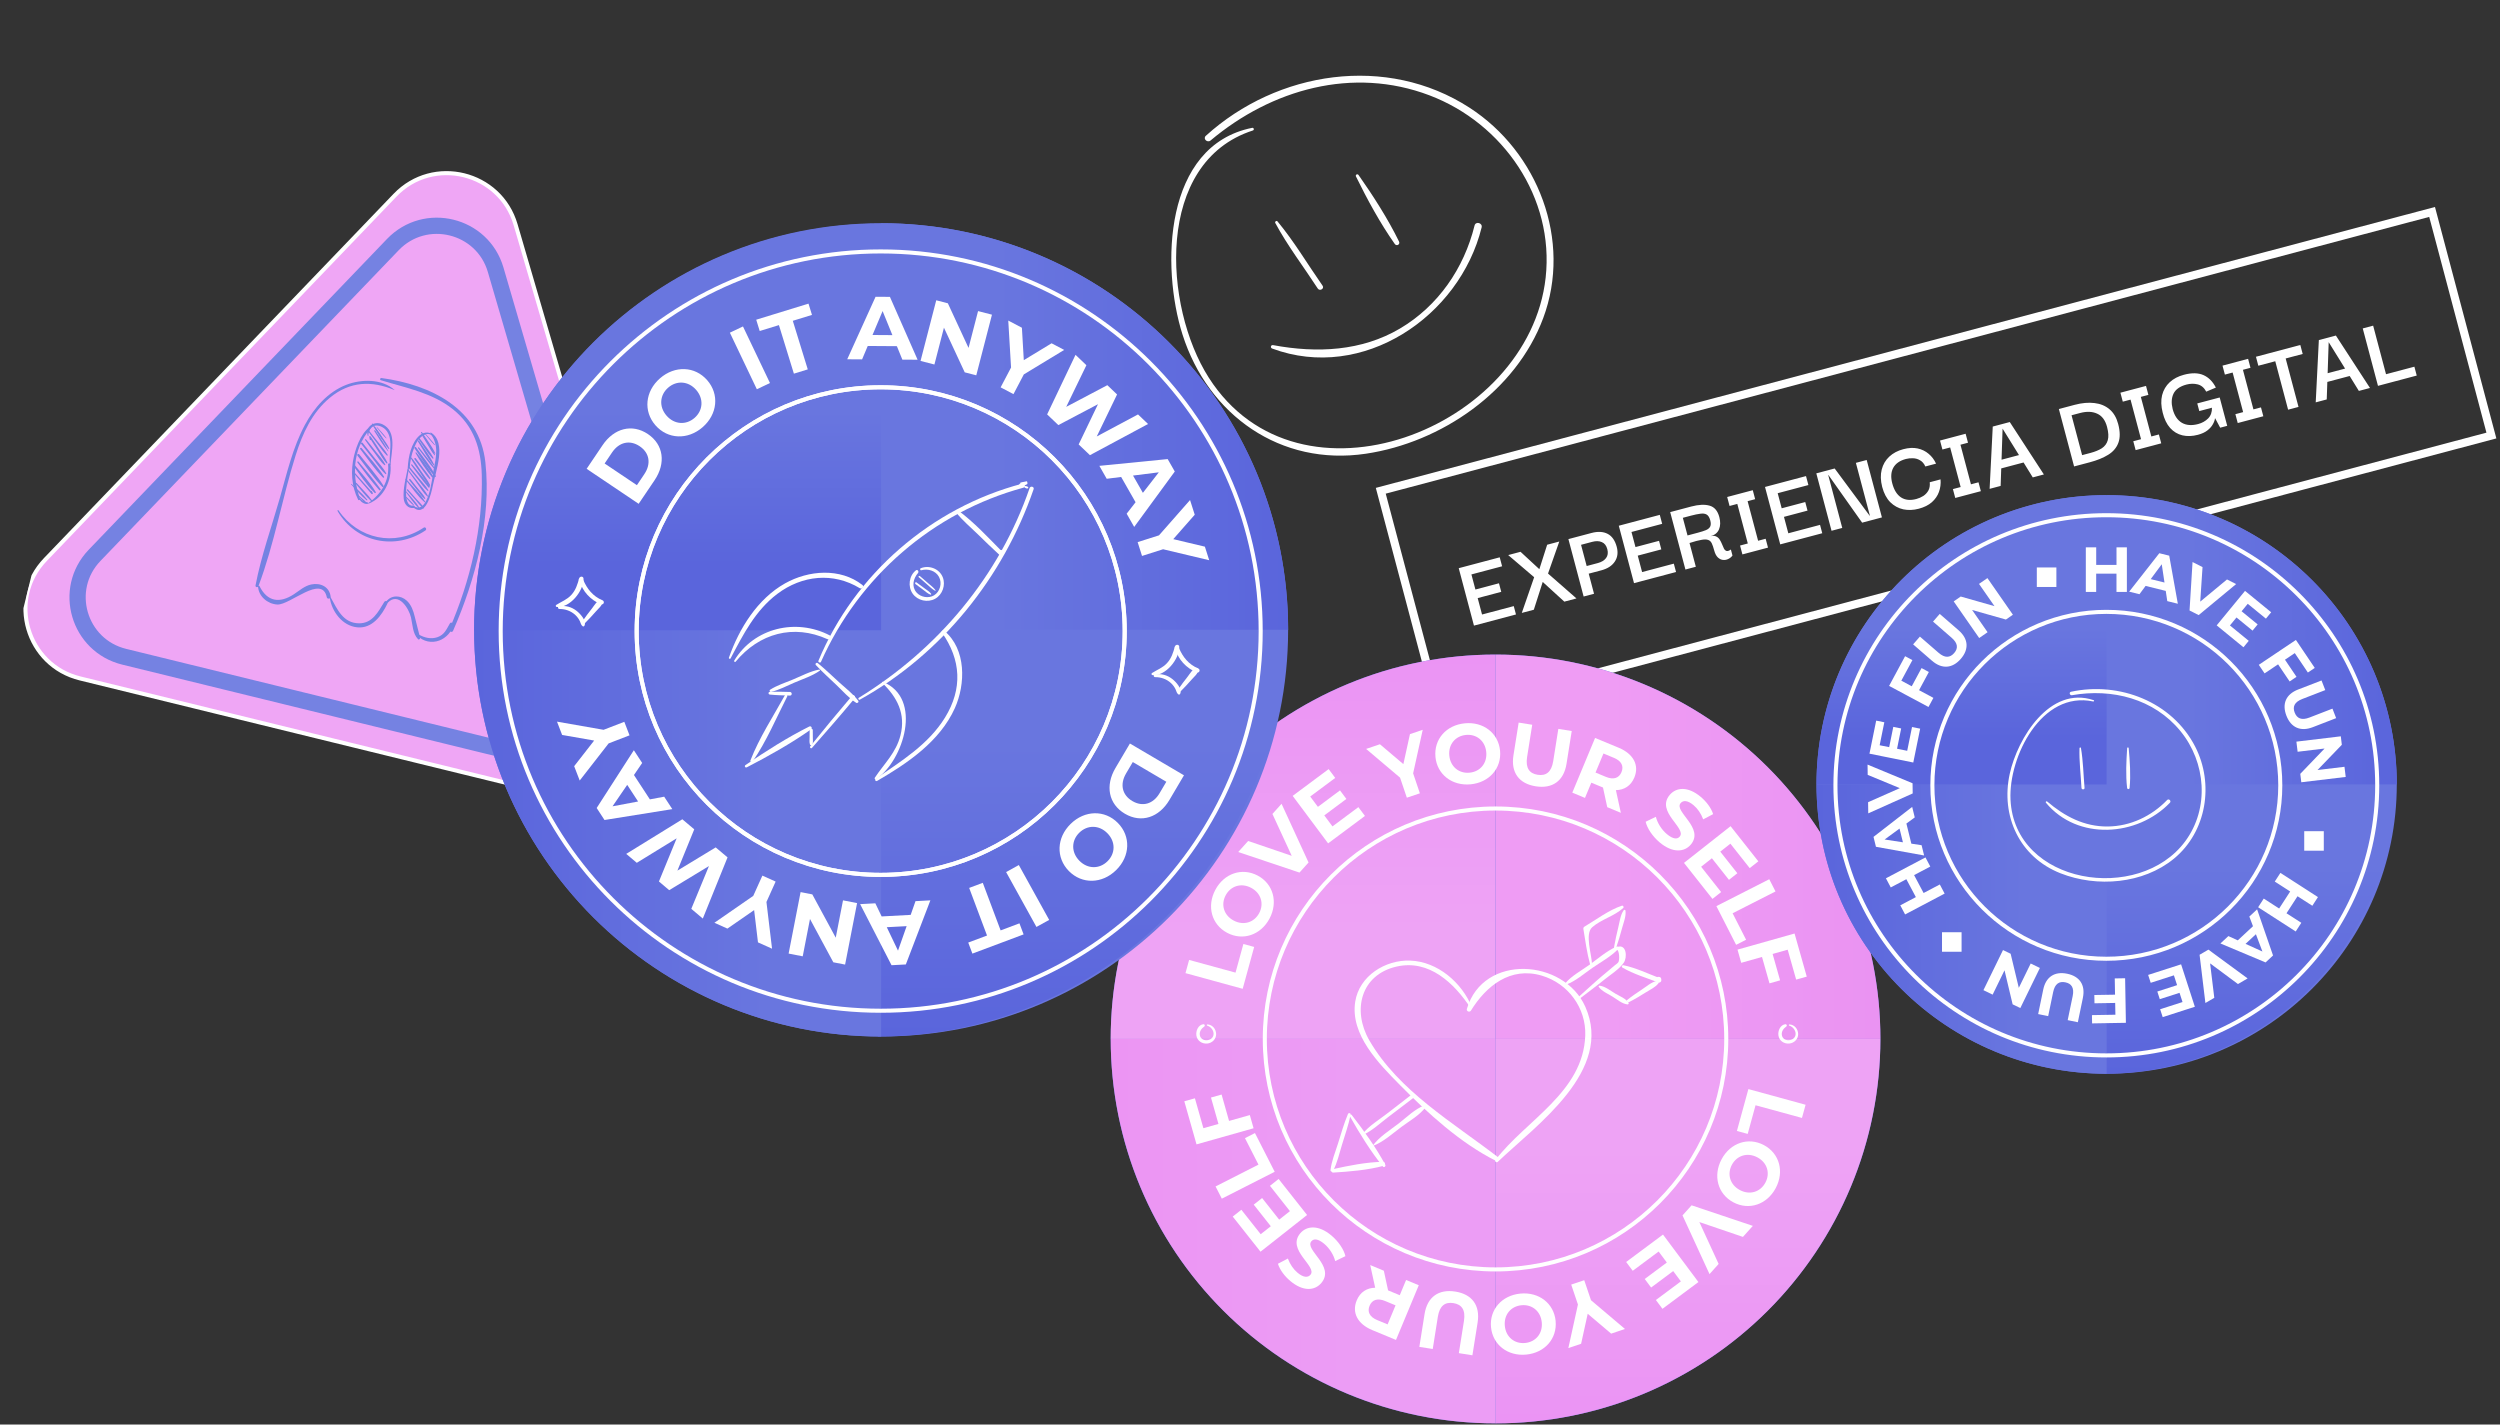 <svg width="616" height="351" viewBox="0 0 616 351" fill="none" xmlns="http://www.w3.org/2000/svg">
<rect x="0" y="0" width="616" height="351" fill="#333333" stroke="none"/>
<rect x="340.223" y="120.926" width="268" height="57" transform="rotate(-14.854 340.223 120.926)" stroke="white" stroke-width="2"/>
<path d="M365.175 151.416L372.991 149.343L373.537 151.404L363.183 154.15L359.431 140.001L369.533 137.322L370.12 139.534L362.556 141.54L363.542 145.259L369.347 143.72L369.907 145.831L364.102 147.37L365.175 151.416ZM374.969 151.024L378.016 142.227L371.619 136.769L374.66 135.962L379.293 140.248L381.219 134.223L384.209 133.43L381.434 141.321L388.439 147.452L385.449 148.245L380.126 143.389L377.935 150.238L374.969 151.024ZM392.77 146.303L390.207 146.983L386.454 132.834L392.134 131.328C393.709 130.91 395.036 130.98 396.116 131.536C397.196 132.092 397.947 133.167 398.369 134.758C398.738 136.149 398.575 137.358 397.879 138.385C397.2 139.408 396.098 140.122 394.573 140.526L391.457 141.353L392.77 146.303ZM392.335 133.507L389.571 134.24L390.957 139.468L393.721 138.735C394.626 138.495 395.297 138.084 395.735 137.501C396.172 136.919 396.275 136.192 396.044 135.321C395.808 134.433 395.359 133.853 394.695 133.581C394.043 133.287 393.256 133.263 392.335 133.507ZM404.614 140.956L412.43 138.883L412.977 140.944L402.622 143.69L398.87 129.541L408.973 126.862L409.559 129.074L401.995 131.08L402.981 134.799L408.787 133.26L409.346 135.371L403.541 136.91L404.614 140.956ZM415.288 140.331L411.535 126.182L416.738 124.803C418.564 124.318 420.07 124.251 421.257 124.599C422.439 124.932 423.234 125.868 423.643 127.41C423.949 128.566 423.922 129.577 423.56 130.444C423.194 131.295 422.491 131.857 421.452 132.133C422.039 131.977 422.51 131.996 422.866 132.188C423.234 132.36 423.528 132.623 423.747 132.977C423.967 133.331 424.157 133.711 424.319 134.116C424.48 134.522 424.639 134.883 424.794 135.201C424.963 135.497 425.173 135.683 425.427 135.759C425.697 135.831 426.05 135.71 426.487 135.397L426.881 136.88C426.633 137.233 426.303 137.508 425.89 137.708C425.481 137.924 425.047 138.012 424.588 137.972C424.129 137.933 423.7 137.733 423.299 137.373C422.894 136.996 422.585 136.405 422.372 135.601C422.177 134.864 421.979 134.289 421.78 133.875C421.576 133.445 421.278 133.166 420.885 133.037C420.488 132.891 419.931 132.886 419.214 133.023C418.492 133.142 417.52 133.4 416.298 133.796L417.851 139.651L415.288 140.331ZM415.805 131.936L418.343 131.263C419.164 131.045 419.834 130.832 420.352 130.622C420.866 130.397 421.211 130.108 421.387 129.756C421.575 129.384 421.582 128.871 421.409 128.217C421.218 127.497 420.921 127.02 420.518 126.786C420.116 126.552 419.595 126.484 418.958 126.581C418.332 126.657 417.576 126.813 416.688 127.049L414.652 127.588L415.805 131.936ZM435.057 132.748L435.636 134.934L429.328 136.607L428.749 134.421L430.659 133.914L428.072 124.164L426.162 124.67L425.576 122.459L431.884 120.786L432.47 122.997L430.611 123.49L433.197 133.241L435.057 132.748ZM440.642 131.401L448.458 129.328L449.004 131.389L438.65 134.135L434.898 119.986L445.001 117.307L445.587 119.518L438.023 121.525L439.009 125.244L444.814 123.704L445.374 125.815L439.569 127.355L440.642 131.401ZM457.289 114.048L459.953 113.341L463.706 127.49L458.83 128.783L450.527 117.052L450.477 117.065L453.93 130.083L451.291 130.783L447.538 116.634L452.062 115.434L460.691 127.079L460.742 127.066L457.289 114.048ZM472.78 125.352C471.457 125.703 470.188 125.753 468.973 125.501C467.754 125.233 466.684 124.647 465.763 123.743C464.859 122.835 464.194 121.577 463.767 119.969C463.366 118.39 463.329 116.965 463.656 115.695C463.982 114.424 464.606 113.362 465.527 112.508C466.449 111.654 467.596 111.045 468.97 110.681C470.277 110.334 471.453 110.273 472.499 110.498C473.545 110.723 474.451 111.164 475.217 111.821C476 112.475 476.609 113.281 477.043 114.242L474.404 114.942C474.091 114.236 473.661 113.731 473.115 113.428C472.58 113.104 472.006 112.933 471.392 112.917C470.773 112.883 470.179 112.942 469.61 113.093C468.119 113.489 467.082 114.212 466.5 115.263C465.935 116.31 465.854 117.595 466.259 119.12C466.69 120.745 467.406 121.891 468.408 122.558C469.426 123.22 470.681 123.354 472.172 122.958C472.792 122.794 473.371 122.542 473.908 122.202C474.441 121.845 474.86 121.394 475.163 120.847C475.462 120.283 475.57 119.609 475.487 118.824L478.151 118.118C478.242 119.205 478.112 120.235 477.76 121.207C477.421 122.158 476.838 123.003 476.012 123.742C475.198 124.46 474.121 124.997 472.78 125.352ZM487.503 118.838L488.083 121.025L481.775 122.698L481.195 120.511L483.105 120.005L480.519 110.254L478.609 110.76L478.022 108.549L484.33 106.876L484.917 109.087L483.057 109.581L485.643 119.332L487.503 118.838ZM490.242 120.452L491.014 105.103L495.21 103.99L503.612 116.906L500.873 117.633L498.607 113.957L493.103 115.416L492.957 119.732L490.242 120.452ZM493.436 105.617L493.18 113.271L497.477 112.131L493.436 105.617ZM521.917 104.466C522.411 106.325 522.426 107.872 521.965 109.107C521.515 110.32 520.682 111.303 519.465 112.056C518.248 112.809 516.744 113.423 514.951 113.899L511.056 114.932L507.303 100.783L511.198 99.75C512.991 99.275 514.62 99.129 516.086 99.314C517.547 99.483 518.776 99.991 519.772 100.839C520.785 101.682 521.5 102.891 521.917 104.466ZM513.034 112.148L515.12 111.595C516.226 111.301 517.147 110.922 517.885 110.458C518.618 109.976 519.107 109.318 519.351 108.482C519.596 107.646 519.536 106.541 519.171 105.167C518.74 103.542 517.935 102.465 516.754 101.935C515.586 101.384 514.172 101.328 512.514 101.768L510.428 102.321L513.034 112.148ZM531.949 107.05L532.529 109.237L526.221 110.91L525.641 108.723L527.551 108.217L524.965 98.466L523.055 98.973L522.468 96.761L528.776 95.088L529.363 97.3L527.503 97.793L530.089 107.544L531.949 107.05ZM541.572 107.134C540.198 107.499 538.919 107.542 537.733 107.265C536.565 106.983 535.562 106.379 534.724 105.454C533.883 104.511 533.27 103.248 532.886 101.664C532.48 100.068 532.432 98.637 532.742 97.372C533.069 96.101 533.693 95.039 534.614 94.185C535.535 93.331 536.7 92.718 538.107 92.344C540.034 91.833 541.636 91.857 542.913 92.415C544.191 92.972 545.217 94 545.991 95.499L543.621 96.504C543.09 95.515 542.375 94.915 541.477 94.705C540.595 94.491 539.685 94.508 538.747 94.757C537.138 95.184 536.073 95.932 535.55 97.004C535.044 98.07 534.976 99.335 535.345 100.797C535.772 102.405 536.528 103.532 537.614 104.176C538.695 104.804 540.031 104.907 541.623 104.485C542.594 104.227 543.414 103.768 544.081 103.106C544.744 102.428 545.058 101.547 545.021 100.463L541.905 101.29L541.405 99.405L546.934 97.939L548.787 104.925L547.053 105.385L545.822 103.075L545.771 103.089C545.715 103.552 545.533 104.049 545.225 104.578C544.934 105.104 544.491 105.598 543.897 106.061C543.302 106.523 542.527 106.881 541.572 107.134ZM557.105 100.379L557.684 102.565L551.377 104.238L550.797 102.052L552.707 101.545L550.121 91.794L548.211 92.301L547.624 90.089L553.932 88.416L554.518 90.628L552.659 91.121L555.245 100.872L557.105 100.379ZM556.452 90.115L555.865 87.904L566.797 85.004L567.384 87.216L563.187 88.329L566.353 100.266L563.79 100.946L560.624 89.009L556.452 90.115ZM570.593 99.141L571.364 83.793L575.561 82.68L583.963 95.596L581.224 96.322L578.958 92.646L573.454 94.106L573.308 98.422L570.593 99.141ZM573.787 84.307L573.531 91.96L577.828 90.821L573.787 84.307ZM585.934 95.073L582.181 80.924L584.744 80.244L587.917 92.207L594.904 90.354L595.483 92.54L585.934 95.073Z" fill="white"/>
<g clip-path="url(#clip0_229_80)">
<path d="M368.5 350.714C420.872 350.714 463.327 308.309 463.327 256C463.327 203.691 420.872 161.286 368.5 161.286C316.128 161.286 273.673 203.691 273.673 256C273.673 308.309 316.128 350.714 368.5 350.714Z" fill="#6976DF"/>
<path d="M273.673 256C273.673 243.557 276.124 231.246 280.888 219.753C285.651 208.261 292.641 197.818 301.441 189.029C310.249 180.232 320.704 173.257 332.202 168.5C343.716 163.734 356.05 161.286 368.5 161.286V256H273.673Z" fill="url(#paint0_linear_229_80)"/>
<path d="M463.327 256C463.327 268.435 460.876 280.754 456.105 292.247C451.342 303.739 444.351 314.182 435.551 322.979C426.744 331.776 416.289 338.75 404.782 343.508C393.276 348.266 380.95 350.722 368.492 350.722V256.008H463.32L463.327 256Z" fill="url(#paint1_linear_229_80)"/>
<path d="M368.5 161.286C380.95 161.286 393.284 163.734 404.79 168.492C416.296 173.25 426.751 180.232 435.559 189.021C444.366 197.818 451.349 208.261 456.113 219.746C460.876 231.23 463.335 243.55 463.335 255.992H368.508V161.286H368.5Z" fill="url(#paint2_linear_229_80)"/>
<path d="M368.5 350.714C356.043 350.714 343.717 348.266 332.21 343.5C320.704 338.735 310.249 331.761 301.449 322.971C292.641 314.174 285.659 303.732 280.895 292.239C276.132 280.746 273.681 268.435 273.681 255.992H368.508V350.706L368.5 350.714Z" fill="url(#paint3_linear_229_80)"/>
<path d="M368.5 312.784C399.898 312.784 425.351 287.361 425.351 256C425.351 224.639 399.898 199.216 368.5 199.216C337.102 199.216 311.648 224.639 311.648 256C311.648 287.361 337.102 312.784 368.5 312.784Z" stroke="white"/>
<path d="M292.1 239.788L292.997 236.529L304.434 239.657L306.367 232.598L309.027 233.324L306.197 243.642L292.1 239.781V239.788Z" fill="white"/>
<path d="M302.377 229.848C298.542 227.809 297.297 223.322 299.462 219.251C301.619 215.196 306.042 213.698 309.893 215.745C313.744 217.791 314.966 222.294 312.809 226.341C310.643 230.412 306.212 231.887 302.377 229.848ZM308.285 218.765C305.834 217.459 303.235 218.301 302.006 220.603C300.776 222.904 301.534 225.531 303.985 226.828C306.437 228.133 309.035 227.291 310.264 224.99C311.494 222.688 310.736 220.062 308.285 218.765Z" fill="white"/>
<path d="M315.778 198.058L322.428 212.516L320.193 215.003L305.099 209.937L307.542 207.218L318.283 210.879L313.528 200.56L315.77 198.058H315.778Z" fill="white"/>
<path d="M334.7 198.876L336.324 201.047L327.246 207.805L318.515 196.104L327.377 189.508L329.001 191.678L322.838 196.266L324.733 198.807L330.176 194.752L331.746 196.861L326.302 200.915L328.321 203.626L334.7 198.876Z" fill="white"/>
<path d="M348.202 190.574L349.856 195.47L346.647 196.552L344.977 191.616L336.61 184.534L340.013 183.383L345.789 188.28L347.413 180.888L350.56 179.822L348.194 190.566L348.202 190.574Z" fill="white"/>
<path d="M353.699 186.503C353.282 182.186 356.336 178.664 360.93 178.224C365.5 177.783 369.196 180.633 369.614 184.966C370.031 189.299 366.953 192.806 362.383 193.254C357.79 193.694 354.109 190.829 353.692 186.503H353.699ZM366.211 185.298C365.948 182.541 363.806 180.834 361.208 181.089C358.61 181.344 356.839 183.414 357.11 186.179C357.38 188.944 359.515 190.643 362.113 190.388C364.711 190.133 366.482 188.063 366.211 185.298Z" fill="white"/>
<path d="M372.915 186.117L374.199 178.046L377.54 178.579L376.279 186.526C375.846 189.268 376.859 190.589 378.877 190.906C380.919 191.23 382.272 190.288 382.713 187.546L383.973 179.598L387.275 180.124L385.992 188.195C385.319 192.435 382.512 194.397 378.406 193.748C374.3 193.099 372.243 190.365 372.915 186.117Z" fill="white"/>
<path d="M396.021 198.876L394.977 194.041L394.823 193.98L392.101 192.852L390.539 196.606L387.415 195.308L393.029 181.831L398.875 184.256C402.478 185.754 403.963 188.558 402.702 191.585C401.859 193.609 400.22 194.667 398.155 194.69L399.377 200.282L396.021 198.884V198.876ZM397.637 186.72L395.093 185.661L393.137 190.357L395.681 191.415C397.591 192.211 398.921 191.724 399.532 190.257C400.15 188.774 399.547 187.507 397.637 186.712V186.72Z" fill="white"/>
<path d="M405.486 202.476L408.007 201.263C408.37 202.738 409.376 204.399 410.721 205.526C412.26 206.816 413.312 206.824 413.884 206.137C415.639 204.044 407.922 200.02 411.417 195.872C413.018 193.972 415.879 193.678 419.065 196.351C420.472 197.533 421.632 199.077 422.119 200.599L419.668 201.889C419.127 200.429 418.292 199.239 417.302 198.405C415.763 197.115 414.688 197.193 414.1 197.896C412.368 199.958 420.07 203.997 416.621 208.098C415.052 209.967 412.159 210.261 408.958 207.581C407.18 206.09 405.834 204.059 405.486 202.46V202.476Z" fill="white"/>
<path d="M424.083 219.807L421.949 221.491L414.936 212.617L426.411 203.572L433.255 212.231L431.128 213.907L426.365 207.882L423.875 209.844L428.081 215.165L426.017 216.795L421.81 211.474L419.158 213.567L424.083 219.807Z" fill="white"/>
<path d="M435.946 216.641L437.484 219.653L426.914 225.028L430.239 231.555L427.78 232.806L422.916 223.268L435.946 216.641Z" fill="white"/>
<path d="M440.492 234.003L436.773 235.054L438.613 241.557L436 242.298L434.159 235.795L429.04 237.239L428.12 233.988L442.178 230.018L445.186 240.638L442.572 241.372L440.485 234.003H440.492Z" fill="white"/>
<path d="M444.9 272.204L444.003 275.463L432.566 272.335L430.633 279.395L427.973 278.669L430.803 268.35L444.9 272.212V272.204Z" fill="white"/>
<path d="M434.623 282.152C438.459 284.191 439.704 288.678 437.538 292.749C435.381 296.804 430.958 298.302 427.107 296.255C423.256 294.208 422.034 289.706 424.192 285.658C426.357 281.588 430.788 280.113 434.623 282.152ZM428.715 293.235C431.167 294.541 433.765 293.699 434.994 291.397C436.224 289.095 435.466 286.469 433.015 285.172C430.563 283.867 427.965 284.708 426.736 287.01C425.506 289.312 426.264 291.938 428.715 293.235Z" fill="white"/>
<path d="M421.222 313.935L414.572 299.476L416.807 296.989L431.901 302.056L429.458 304.774L418.717 301.113L423.472 311.432L421.23 313.935H421.222Z" fill="white"/>
<path d="M402.308 313.124L400.684 310.953L409.762 304.195L418.492 315.896L409.631 322.492L408.007 320.322L414.17 315.734L412.275 313.193L406.831 317.248L405.262 315.139L410.706 311.085L408.687 308.374L402.308 313.124Z" fill="white"/>
<path d="M388.799 321.419L387.144 316.522L390.353 315.441L392.023 320.376L400.39 327.458L396.988 328.609L391.211 323.713L389.587 331.104L386.44 332.17L388.806 321.426L388.799 321.419Z" fill="white"/>
<path d="M383.301 325.489C383.718 329.806 380.664 333.328 376.07 333.769C371.5 334.209 367.804 331.359 367.386 327.026C366.969 322.693 370.047 319.187 374.617 318.739C379.21 318.298 382.891 321.164 383.308 325.489H383.301ZM370.789 326.702C371.052 329.459 373.194 331.166 375.792 330.911C378.39 330.656 380.161 328.586 379.89 325.821C379.62 323.056 377.486 321.357 374.887 321.612C372.289 321.867 370.518 323.937 370.789 326.702Z" fill="white"/>
<path d="M364.085 325.875L362.801 333.946L359.46 333.413L360.721 325.466C361.154 322.724 360.141 321.403 358.123 321.087C356.081 320.762 354.728 321.704 354.287 324.446L353.027 332.394L349.725 331.869L351.008 323.798C351.681 319.557 354.488 317.595 358.594 318.244C362.7 318.893 364.757 321.627 364.085 325.875Z" fill="white"/>
<path d="M340.979 313.116L342.023 317.951L342.178 318.013L344.9 319.14L346.462 315.387L349.586 316.684L343.972 330.162L338.126 327.737C334.522 326.238 333.037 323.435 334.298 320.407C335.141 318.383 336.78 317.325 338.845 317.302L337.623 311.71L340.979 313.108V313.116ZM339.363 325.273L341.907 326.331L343.863 321.635L341.319 320.577C339.409 319.781 338.079 320.268 337.468 321.735C336.85 323.218 337.453 324.485 339.363 325.28V325.273Z" fill="white"/>
<path d="M331.514 309.517L328.993 310.729C328.63 309.254 327.625 307.593 326.279 306.466C324.74 305.176 323.689 305.168 323.116 305.856C321.361 307.949 329.078 311.973 325.583 316.12C323.982 318.02 321.121 318.314 317.935 315.641C316.528 314.46 315.368 312.915 314.881 311.393L317.332 310.104C317.873 311.563 318.709 312.753 319.698 313.587C321.237 314.877 322.312 314.8 322.9 314.097C324.632 312.035 316.93 307.995 320.379 303.894C321.949 302.025 324.841 301.731 328.042 304.411C329.821 305.902 331.166 307.933 331.514 309.532V309.517Z" fill="white"/>
<path d="M312.917 292.185L315.051 290.501L322.065 299.376L310.589 308.42L303.746 299.762L305.872 298.086L310.636 304.11L313.125 302.148L308.919 296.827L310.984 295.197L315.19 300.519L317.842 298.426L312.917 292.185Z" fill="white"/>
<path d="M301.055 295.352L299.516 292.339L310.087 286.964L306.761 280.437L309.221 279.186L314.084 288.725L301.055 295.352Z" fill="white"/>
<path d="M296.508 277.989L300.227 276.939L298.387 270.435L301.001 269.694L302.841 276.197L307.96 274.753L308.88 278.004L294.822 281.974L291.814 271.354L294.428 270.621L296.516 277.989H296.508Z" fill="white"/>
<path d="M362.708 248.222C360.218 242.136 354.271 236.946 347.482 236.691C341.335 236.459 334.924 240.46 333.926 246.817C332.651 254.973 339.78 262.109 344.977 267.377C351.766 274.266 359.885 281.689 368.608 286.037C369.095 286.276 369.722 285.604 369.234 285.226C358.184 276.691 344.605 268.829 337.391 256.324C333.138 248.948 335.28 240.174 344.134 238.159C352.153 236.336 358.316 242.267 362.36 248.377C362.476 248.547 362.801 248.439 362.708 248.23V248.222Z" fill="white"/>
<path d="M369.049 286.276C378.645 277.147 397.629 263.832 390.624 248.068C385.35 236.212 365.469 234.884 361.44 248.593C361.262 249.196 362.113 249.528 362.437 249.01C366.211 242.901 372.181 238.12 379.875 240.391C386.394 242.314 390.84 248.361 390.608 255.15C390.121 269.122 376.016 275.965 368.469 285.828C368.206 286.176 368.763 286.562 369.057 286.284L369.049 286.276Z" fill="white"/>
<path d="M335.798 279.642C338.079 278.669 340.097 276.715 342.077 275.224C344.057 273.733 346.168 272.119 348.209 270.559C348.673 270.204 348.209 269.416 347.745 269.771C345.804 271.262 343.863 272.752 341.938 274.259C339.873 275.873 337.283 277.41 335.666 279.472C335.589 279.565 335.682 279.688 335.79 279.634L335.798 279.642Z" fill="white"/>
<path d="M338.218 282.376C340.84 281.426 343.074 279.325 345.294 277.68C347.296 276.189 349.779 274.822 351.263 272.807C351.403 272.613 351.171 272.305 350.946 272.389C348.611 273.27 346.601 275.301 344.636 276.823C342.456 278.507 339.827 280.098 338.21 282.353C338.21 282.353 338.21 282.368 338.226 282.368L338.218 282.376Z" fill="white"/>
<path d="M332.612 275.054C334.986 279.256 337.716 283.689 340.755 287.443C341.025 287.783 341.528 287.35 341.334 286.995C339.046 282.747 336.007 278.53 333.053 274.714C332.852 274.459 332.465 274.784 332.612 275.054Z" fill="white"/>
<path d="M332.133 274.506C331.135 276.877 330.439 279.372 329.666 281.82C328.993 283.959 328.088 286.107 327.833 288.339C327.794 288.671 328.305 288.787 328.452 288.509C329.519 286.531 329.991 284.237 330.656 282.098C331.413 279.65 332.264 277.201 332.79 274.691C332.883 274.243 332.295 274.112 332.125 274.506H332.133Z" fill="white"/>
<path d="M328.49 288.926C332.496 288.686 337.027 288.315 340.901 287.257C341.443 287.111 341.342 286.269 340.77 286.276C336.749 286.323 332.295 287.219 328.382 288.091C327.918 288.192 328.011 288.949 328.498 288.926H328.49Z" fill="white"/>
<path d="M385.821 242.638C388.195 241.796 390.314 239.896 392.379 238.475C394.443 237.054 396.941 235.702 398.72 233.841C399.029 233.524 398.642 233.1 398.271 233.262C395.835 234.343 393.632 236.305 391.459 237.85C389.518 239.232 387.167 240.491 385.651 242.329C385.551 242.453 385.644 242.7 385.829 242.63L385.821 242.638Z" fill="white"/>
<path d="M389.1 246.176C391.196 244.546 393.33 242.993 395.395 241.317C396.918 240.082 398.952 238.854 400.088 237.224C401.009 235.903 400.792 232.513 398.495 233.339C398.225 233.439 398.132 233.818 398.41 233.972C399.037 234.328 399.075 236.428 398.797 237.023C398.65 237.332 398.109 237.656 397.854 237.88C396.802 238.8 395.712 239.672 394.645 240.576C392.634 242.283 390.724 244.09 388.752 245.836C388.52 246.044 388.853 246.353 389.092 246.176H389.1Z" fill="white"/>
<path d="M392.278 237.587C392.186 235.146 390.461 230.111 392.309 228.481C394.536 226.519 397.73 225.762 399.957 223.739C400.204 223.515 399.949 223.059 399.624 223.167C396.392 224.248 393.33 226.596 390.399 228.334C390.175 228.465 390.105 228.705 390.152 228.952C390.639 231.864 391.018 234.807 391.807 237.657C391.876 237.911 392.286 237.865 392.278 237.595V237.587Z" fill="white"/>
<path d="M398.217 233.54C398.766 231.949 399.238 230.342 399.671 228.72C400.042 227.33 400.684 225.855 400.529 224.418C400.506 224.171 400.22 224.086 400.073 224.295C399.253 225.461 399.091 227.091 398.751 228.465C398.349 230.095 397.985 231.74 397.699 233.393C397.637 233.733 398.101 233.864 398.217 233.532V233.54Z" fill="white"/>
<path d="M393.933 243.171C394.729 244.268 396.183 244.87 397.32 245.565C398.457 246.261 399.686 247.357 401.032 247.489C401.24 247.512 401.38 247.242 401.271 247.072C400.568 246.013 399.129 245.481 398.055 244.847C396.864 244.144 395.549 243.055 394.165 242.87C394.01 242.847 393.809 243.009 393.933 243.171Z" fill="white"/>
<path d="M401.395 246.917C402.818 246.206 404.171 245.365 405.525 244.523C406.599 243.851 407.875 243.287 408.656 242.267C408.881 241.974 408.509 241.626 408.216 241.696C406.878 241.997 405.625 243.117 404.488 243.866C403.29 244.662 402.091 245.465 400.97 246.369C400.645 246.631 401.063 247.087 401.395 246.917Z" fill="white"/>
<path d="M399.779 238.421C402.47 240.005 405.741 240.962 408.641 242.09C408.973 242.221 409.375 241.889 409.352 241.549L409.329 241.248C409.314 241.032 409.174 240.785 408.942 240.738L408.656 240.692C408.339 240.638 407.96 240.978 408.192 241.294L408.246 241.395L408.935 241.001C406.058 239.912 403.035 238.452 400.019 237.834C399.671 237.765 399.447 238.228 399.771 238.413L399.779 238.421Z" fill="white"/>
<path d="M440.871 252.718C441.73 252.972 442.418 253.799 442.441 254.702C442.464 255.691 441.637 256.278 440.717 256.317C439.874 256.348 439.131 255.838 439.039 254.973C438.946 254.108 439.464 253.413 440.129 252.949C440.431 252.733 440.237 252.324 439.889 252.37C438.652 252.548 438.033 253.992 438.204 255.143C438.389 256.456 439.603 257.251 440.887 257.128C442.093 257.012 443.083 256.031 443.067 254.795C443.052 253.559 442.155 252.478 440.925 252.416C440.74 252.409 440.717 252.679 440.887 252.733L440.871 252.718Z" fill="white"/>
<path d="M297.459 252.718C298.317 252.972 299.005 253.799 299.028 254.702C299.052 255.691 298.224 256.278 297.304 256.317C296.461 256.348 295.719 255.838 295.626 254.973C295.533 254.108 296.051 253.413 296.716 252.949C297.018 252.733 296.825 252.324 296.477 252.37C295.239 252.548 294.621 253.992 294.791 255.143C294.977 256.456 296.191 257.251 297.474 257.128C298.681 257.012 299.67 256.031 299.655 254.795C299.639 253.559 298.742 252.478 297.513 252.416C297.327 252.409 297.304 252.679 297.474 252.733L297.459 252.718Z" fill="white"/>
</g>
<g clip-path="url(#clip1_229_80)">
<path d="M97.343 48.094C106.738 38.305 123.241 42.349 127.045 55.373L161.935 174.81C165.74 187.834 153.998 200.07 140.798 196.835L19.742 167.168C6.543 163.934 1.788 147.656 11.183 137.867L97.343 48.094Z" fill="#EFA6F5" stroke="white" stroke-miterlimit="10"/>
<path d="M96.801 60.266C104.816 51.916 118.89 55.365 122.131 66.474L151.889 168.342C155.135 179.453 145.115 189.887 133.859 187.129L30.609 161.826C19.347 159.066 15.293 145.182 23.308 136.832L96.801 60.266Z" stroke="#7582E2" stroke-width="4" stroke-miterlimit="10"/>
<path d="M97.236 96.102C94.116 93.294 89.026 93.378 85.311 94.823C80.763 96.59 77.371 100.497 75.12 104.703C72.117 110.316 70.672 116.676 68.942 122.754C66.926 129.84 64.335 137.01 62.963 144.241C62.873 144.718 63.514 144.848 63.68 144.416C67.607 134.026 69.51 122.807 72.84 112.21C74.523 106.866 76.901 101.599 81.326 97.966C86.219 93.948 91.567 93.734 97.225 96.119C97.238 96.122 97.247 96.111 97.236 96.102Z" fill="#7582E2"/>
<path d="M63.574 144.497C63.71 146.933 65.908 148.822 68.33 148.956C71.435 149.132 79.353 141.423 80.525 147.174C80.635 147.706 81.542 147.569 81.476 147.021C81.192 144.615 78.992 143.524 76.691 144.011C75.039 144.359 73.771 145.532 72.404 146.428C68.957 148.684 65.863 148.325 63.927 144.39C63.836 144.215 63.552 144.312 63.567 144.495L63.574 144.497Z" fill="#7582E2"/>
<path d="M81.254 147.273C81.75 150.695 84.366 154.224 88.035 154.577C91.703 154.931 94.044 151.665 95.454 148.743C95.698 148.237 94.984 147.829 94.685 148.315C93.185 150.762 91.776 153.598 88.491 153.585C84.547 153.569 83.136 150.156 81.484 147.209C81.428 147.109 81.238 147.149 81.254 147.273Z" fill="#7582E2"/>
<path d="M95.526 148.527C98.17 145.715 100.754 149.922 101.269 152.144C101.676 153.914 101.673 156.129 103 157.493C103.224 157.721 103.553 157.468 103.493 157.194C103.118 155.432 102.589 153.645 102.176 151.874C101.845 150.475 101.33 149.038 100.257 148.03C98.745 146.608 96.411 146.548 95.148 148.248C94.989 148.462 95.34 148.715 95.52 148.526L95.526 148.527Z" fill="#7582E2"/>
<path d="M102.895 156.668C104.274 158.091 106.383 158.521 108.24 157.825C109.826 157.236 111.597 155.56 111.553 153.753C111.543 153.384 111.049 153.277 110.867 153.585C110.018 155.034 109.529 156.404 107.774 157.006C106.194 157.55 104.555 157.135 103.146 156.324C102.93 156.198 102.724 156.494 102.89 156.661L102.895 156.668Z" fill="#7582E2"/>
<path d="M93.859 93.69C100.022 95.593 106.468 96.721 111.639 100.876C116.81 105.031 118.545 110.687 118.708 116.989C119.037 129.933 115.877 143.127 110.766 154.951C110.516 155.535 111.378 156.019 111.634 155.436C117.169 142.838 121.111 127.813 119.602 113.941C118.157 100.65 106.095 94.786 93.999 93.146C93.643 93.099 93.511 93.585 93.865 93.692L93.859 93.69Z" fill="#7582E2"/>
<path d="M92.155 104.586C89.356 105.803 87.891 109.577 87.228 112.362C86.381 115.901 86.582 119.843 88.239 123.124C88.369 123.382 88.796 123.194 88.703 122.919C86.446 116.316 87.106 109.73 92.171 104.603C92.173 104.597 92.177 104.578 92.162 104.587L92.155 104.586Z" fill="#7582E2"/>
<path d="M88.499 122.855C88.718 123.295 88.958 123.62 89.396 123.874C89.746 124.079 90.251 124.276 90.65 124.121C90.761 124.075 90.809 123.907 90.678 123.842C90.355 123.689 89.992 123.674 89.669 123.521C89.31 123.353 88.913 123.07 88.672 122.745C88.598 122.64 88.442 122.735 88.5 122.849L88.499 122.855Z" fill="#7582E2"/>
<path d="M90.829 124.098C94.625 122.593 96.575 118.366 96.222 114.446C96.188 114.065 95.591 114.079 95.625 114.46C95.987 118.508 93.959 121.664 90.767 123.97C90.71 124.009 90.742 124.124 90.822 124.097L90.829 124.098Z" fill="#7582E2"/>
<path d="M96.228 114.448C96.435 111.398 97.912 106.269 94.252 104.547C92.249 103.604 89.916 105.095 90.613 107.369C90.647 107.477 90.811 107.431 90.786 107.318C90.668 106.817 91.115 105.782 91.467 105.409C92.239 104.6 93.314 104.783 94.165 105.231C95.49 105.922 96.032 107.326 96.164 108.749C96.337 110.655 95.855 112.54 96.06 114.453C96.073 114.563 96.221 114.559 96.234 114.449L96.228 114.448Z" fill="#7582E2"/>
<path d="M107.094 107.854C106.409 106.269 104.569 106.237 103.361 107.305C101.31 109.112 100.611 112.594 100.475 115.162C100.456 115.484 100.947 115.465 100.971 115.151C101.085 113.489 101.4 111.929 102.026 110.385C102.309 109.689 102.614 109.019 103.057 108.409C103.877 107.292 105.806 105.981 106.9 107.94C106.955 108.04 107.14 107.965 107.094 107.854Z" fill="#7582E2"/>
<path d="M100.531 115.096C100.075 117.5 99.216 120.464 99.48 122.924C99.625 124.237 100.532 125.352 101.931 125.169C102.289 125.123 102.28 124.562 101.915 124.606C98.669 124.981 100.618 116.974 100.784 115.125C100.799 114.982 100.558 114.957 100.531 115.096Z" fill="#7582E2"/>
<path d="M101.602 124.822C104.872 127.919 106.285 121.524 106.654 119.638C107.309 116.285 110.154 109.003 106.189 106.594C106.096 106.538 105.973 106.661 106.038 106.75C108.175 109.703 107.489 112.476 106.832 115.809C106.511 117.447 105.674 127.23 101.755 124.606C101.623 124.521 101.481 124.719 101.595 124.827L101.602 124.822Z" fill="#7582E2"/>
<path d="M83.167 125.914C87.68 133.681 97.406 135.685 104.822 130.708C105.26 130.416 104.832 129.713 104.399 130.012C97.276 134.802 88.217 132.821 83.418 125.762C83.31 125.603 83.067 125.75 83.167 125.914Z" fill="#7582E2"/>
<path d="M88.102 122.106C88.446 122.443 88.784 122.779 89.136 123.111C89.406 123.37 89.67 123.708 90.028 123.829C90.078 123.841 90.145 123.784 90.118 123.731C89.964 123.381 89.612 123.155 89.327 122.905C88.964 122.59 88.599 122.281 88.23 121.964C88.135 121.888 88.01 122.017 88.097 122.098L88.102 122.106Z" fill="#7582E2"/>
<path d="M86.516 119.355C87.737 120.659 88.932 122.149 90.323 123.276C90.418 123.352 90.592 123.242 90.505 123.134C89.393 121.71 87.923 120.498 86.622 119.247C86.546 119.176 86.438 119.289 86.514 119.361L86.516 119.355Z" fill="#7582E2"/>
<path d="M87.666 119.231C88.897 120.63 90.066 122.228 91.449 123.472C91.558 123.571 91.75 123.439 91.657 123.303C90.573 121.766 89.124 120.413 87.872 119.015C87.748 118.871 87.541 119.087 87.666 119.231Z" fill="#7582E2"/>
<path d="M87.284 116.761C88.707 118.414 90.121 120.072 91.553 121.714C91.709 121.892 91.941 121.656 91.852 121.474C91.78 121.304 91.699 121.144 91.598 120.986C91.557 120.909 91.428 120.944 91.433 121.032C91.436 121.212 91.457 121.397 91.486 121.578L91.815 121.432C90.382 119.796 88.925 118.175 87.476 116.549C87.352 116.405 87.153 116.616 87.272 116.758L87.284 116.761Z" fill="#7582E2"/>
<path d="M87.01 114.724C88.713 116.945 90.304 119.518 92.317 121.455C92.463 121.591 92.687 121.413 92.589 121.242C91.192 118.83 89.062 116.665 87.315 114.486C87.177 114.313 86.872 114.551 87.008 114.73L87.01 114.724Z" fill="#7582E2"/>
<path d="M88.05 113.934C89.768 116.259 91.543 118.623 93.46 120.79C93.612 120.96 93.915 120.729 93.782 120.536C92.105 118.182 90.197 115.925 88.315 113.726C88.196 113.584 87.947 113.783 88.058 113.93L88.05 113.934Z" fill="#7582E2"/>
<path d="M88.059 112.24C90.064 114.807 91.937 117.642 94.205 119.981C94.365 120.147 94.638 119.928 94.52 119.732C92.803 116.996 90.518 114.506 88.527 111.962C88.314 111.69 87.846 111.968 88.065 112.241L88.059 112.24Z" fill="#7582E2"/>
<path d="M88.745 110.638C90.576 112.963 92.271 115.601 94.376 117.68C94.51 117.813 94.74 117.637 94.64 117.472C93.113 114.969 90.944 112.714 89.119 110.417C88.945 110.201 88.578 110.423 88.751 110.639L88.745 110.638Z" fill="#7582E2"/>
<path d="M88.974 109.349C90.016 110.676 91.057 112.009 92.099 113.336C93.008 114.497 93.855 115.856 94.99 116.806C95.096 116.892 95.23 116.779 95.171 116.664C94.479 115.27 93.285 114.073 92.322 112.859C91.359 111.644 90.344 110.371 89.35 109.122C89.176 108.907 88.795 109.126 88.974 109.349Z" fill="#7582E2"/>
<path d="M89.951 108.411C90.713 109.549 91.56 110.635 92.392 111.731C93.118 112.687 93.792 113.857 94.735 114.608C94.819 114.675 94.994 114.611 94.939 114.484C94.424 113.32 93.422 112.316 92.641 111.313C91.86 110.31 91.038 109.23 90.173 108.239C90.069 108.12 89.87 108.278 89.957 108.413L89.951 108.411Z" fill="#7582E2"/>
<path d="M91.436 108.229C91.397 108.007 91.358 107.784 91.319 107.562L90.99 107.707C91.664 108.877 92.422 110.002 93.152 111.132C93.811 112.145 94.406 113.256 95.216 114.167C95.341 114.31 95.521 114.122 95.456 113.979C94.938 112.827 94.122 111.776 93.433 110.722C92.744 109.668 92.055 108.561 91.302 107.524C91.177 107.354 90.923 107.465 90.973 107.67C91.019 107.888 91.065 108.112 91.118 108.331C91.164 108.549 91.476 108.445 91.441 108.237L91.436 108.229Z" fill="#7582E2"/>
<path d="M90.692 106.284C91.477 107.354 92.285 108.411 93.087 109.466C93.799 110.399 94.466 111.434 95.321 112.243C95.428 112.349 95.596 112.21 95.528 112.08C94.893 110.94 93.942 109.922 93.141 108.893C92.409 107.962 91.67 107.029 90.922 106.107C90.82 105.982 90.604 106.155 90.699 106.285L90.692 106.284Z" fill="#7582E2"/>
<path d="M92.386 105.441C92.906 106.394 93.505 107.299 94.096 108.209C94.623 109.024 95.096 109.925 95.764 110.627C95.827 110.696 95.966 110.617 95.928 110.528C95.547 109.636 94.922 108.837 94.387 108.027C93.79 107.116 93.199 106.206 92.537 105.345C92.465 105.254 92.326 105.333 92.38 105.439L92.386 105.441Z" fill="#7582E2"/>
<path d="M92.841 105.353C93.583 106.246 94.284 107.197 95.12 108.001C95.169 108.046 95.252 107.98 95.213 107.924C94.538 106.973 93.697 106.135 92.923 105.266C92.87 105.207 92.796 105.295 92.843 105.346L92.841 105.353Z" fill="#7582E2"/>
<path d="M92.217 106.211C93.291 107.899 94.329 109.677 95.614 111.21C95.655 111.26 95.718 111.195 95.696 111.15C94.799 109.366 93.59 107.712 92.468 106.06C92.36 105.9 92.11 106.052 92.217 106.211Z" fill="#7582E2"/>
<path d="M91.651 104.549C92.448 105.789 93.209 107.093 94.118 108.254C94.2 108.354 94.361 108.267 94.29 108.15C93.587 106.853 92.691 105.642 91.869 104.422C91.775 104.286 91.558 104.413 91.65 104.555L91.651 104.549Z" fill="#7582E2"/>
<path d="M100.042 122.643C100.63 123.266 101.207 124.013 101.893 124.534C101.955 124.582 102.056 124.521 102.009 124.442C101.518 123.723 100.8 123.115 100.194 122.487C100.093 122.382 99.94 122.544 100.041 122.649L100.042 122.643Z" fill="#7582E2"/>
<path d="M99.842 121.037C100.911 122.417 101.903 124.057 103.202 125.234C103.279 125.299 103.387 125.213 103.341 125.128C102.473 123.611 101.083 122.286 99.966 120.94C99.909 120.873 99.785 120.969 99.842 121.037Z" fill="#7582E2"/>
<path d="M100.281 120.825C100.938 121.571 101.604 122.313 102.261 123.06C102.918 123.807 103.521 124.64 104.278 125.251C104.379 125.329 104.537 125.228 104.46 125.11C103.959 124.321 103.235 123.658 102.612 122.96C101.904 122.174 101.204 121.384 100.497 120.598C100.361 120.445 100.145 120.672 100.275 120.823L100.281 120.825Z" fill="#7582E2"/>
<path d="M99.915 118.18C101.403 120.002 102.813 122.197 104.596 123.739C104.684 123.814 104.815 123.713 104.754 123.611C103.537 121.583 101.616 119.814 100.067 118.024C99.974 117.915 99.829 118.072 99.915 118.18Z" fill="#7582E2"/>
<path d="M100.81 118.286C101.461 119.111 102.114 119.93 102.766 120.755C103.336 121.474 103.864 122.342 104.585 122.911C104.697 122.998 104.838 122.886 104.776 122.758C104.385 121.93 103.652 121.218 103.08 120.506C102.427 119.687 101.768 118.867 101.113 118.054C100.98 117.888 100.683 118.122 100.816 118.287L100.81 118.286Z" fill="#7582E2"/>
<path d="M100.422 115.842C101.245 117.001 102.082 118.158 102.922 119.302C103.667 120.317 104.339 121.493 105.281 122.33C105.381 122.414 105.501 122.304 105.447 122.197C104.889 121.016 103.887 119.965 103.096 118.919C102.305 117.874 101.452 116.78 100.627 115.712C100.535 115.596 100.328 115.706 100.423 115.835L100.422 115.842Z" fill="#7582E2"/>
<path d="M100.643 115.237C101.415 116.198 102.186 117.159 102.958 118.12C103.73 119.081 104.418 120.162 105.343 120.934C105.453 121.028 105.61 120.906 105.54 120.783C104.995 119.77 104.113 118.902 103.383 118.018C102.549 117.015 101.715 116.006 100.881 115.002C100.742 114.835 100.523 115.074 100.65 115.239L100.643 115.237Z" fill="#7582E2"/>
<path d="M101.32 114.624C102.679 116.481 104.07 118.346 105.554 120.101C105.72 120.294 106.003 120.038 105.885 119.836C105.687 119.474 105.503 119.11 105.319 118.745C105.282 118.676 105.182 118.732 105.2 118.796C105.307 119.202 105.41 119.599 105.495 120.013L105.884 119.842C104.531 117.987 103.042 116.198 101.558 114.443C101.444 114.309 101.213 114.492 101.317 114.637L101.32 114.624Z" fill="#7582E2"/>
<path d="M102.246 114.059C101.954 113.642 101.66 113.237 101.425 112.78C101.354 112.636 101.141 112.77 101.214 112.908C101.864 114.172 102.752 115.341 103.542 116.526C104.256 117.586 104.906 118.744 105.761 119.692C105.882 119.822 106.051 119.65 105.984 119.514C105.37 118.239 104.434 117.078 103.639 115.911C102.919 114.85 102.239 113.732 101.403 112.761L101.233 112.939C101.601 113.289 101.903 113.689 102.213 114.084C102.229 114.102 102.26 114.083 102.244 114.065L102.246 114.059Z" fill="#7582E2"/>
<path d="M102.104 113.139C102.742 113.994 103.379 114.849 104.023 115.706C104.589 116.47 105.114 117.324 105.805 117.986C105.93 118.103 106.108 117.947 106.029 117.808C105.57 116.93 104.863 116.145 104.269 115.354C103.676 114.563 103.058 113.739 102.455 112.933C102.298 112.728 101.954 112.936 102.11 113.141L102.104 113.139Z" fill="#7582E2"/>
<path d="M102.389 111.625C103.535 113.67 104.96 115.802 106.457 117.613C106.596 117.781 106.851 117.557 106.748 117.379C105.578 115.348 104.086 113.272 102.578 111.479C102.485 111.369 102.33 111.511 102.395 111.627L102.389 111.625Z" fill="#7582E2"/>
<path d="M102.13 110.451C103.763 112.767 105.256 115.409 107.197 117.475C107.303 117.588 107.46 117.44 107.396 117.318C106.111 114.807 104.135 112.526 102.507 110.217C102.344 109.984 101.962 110.21 102.123 110.449L102.13 110.451Z" fill="#7582E2"/>
<path d="M103.003 110.425C104.325 112.133 105.561 113.973 107.024 115.57C107.108 115.663 107.258 115.54 107.19 115.437C106.025 113.634 104.557 111.977 103.246 110.278C103.135 110.131 102.892 110.278 103.003 110.425Z" fill="#7582E2"/>
<path d="M102.968 108.773C104.206 110.713 105.323 112.93 106.83 114.677C106.913 114.771 107.031 114.646 106.988 114.549C106.039 112.46 104.5 110.519 103.273 108.588C103.153 108.399 102.849 108.577 102.968 108.773Z" fill="#7582E2"/>
<path d="M103.112 108.183C104.233 109.761 105.26 111.584 106.588 112.994C106.7 113.108 106.865 112.955 106.796 112.825C105.9 111.122 104.525 109.574 103.402 108.007C103.278 107.831 102.989 108.006 103.112 108.183Z" fill="#7582E2"/>
<path d="M104.078 107.428C104.561 108.285 105.076 109.123 105.597 109.963C106.06 110.715 106.48 111.53 107.074 112.181C107.127 112.241 107.242 112.176 107.215 112.096C106.889 111.278 106.343 110.538 105.871 109.797C105.349 108.964 104.82 108.128 104.264 107.32C104.185 107.208 104.013 107.312 104.084 107.429L104.078 107.428Z" fill="#7582E2"/>
<path d="M103.754 106.623C104.844 108.328 105.825 110.258 107.14 111.805C107.201 111.88 107.298 111.784 107.263 111.709C106.41 109.883 105.065 108.189 103.974 106.49C103.882 106.348 103.663 106.481 103.754 106.623Z" fill="#7582E2"/>
<path d="M104.785 107.015C105.528 107.903 106.237 108.849 107.057 109.668C107.11 109.721 107.209 109.646 107.165 109.582C106.475 108.641 105.649 107.793 104.875 106.924C104.818 106.857 104.727 106.955 104.784 107.022L104.785 107.015Z" fill="#7582E2"/>
</g>
<g clip-path="url(#clip2_229_80)">
<path d="M308.532 31.5C286.736 35.89 286.063 65.725 291.373 82.439C297.705 102.337 315.585 114.924 336.533 111.799C355.17 109.022 373.517 96.404 380.243 78.396C387.387 59.266 378.969 37.441 362.082 26.53C341.654 13.311 314.738 17.488 297.117 33.461C296.324 34.182 297.487 35.285 298.284 34.615C313.304 21.998 333.339 16.335 352.194 23.48C370.39 30.374 383.028 48.709 380.848 68.419C376.712 105.764 320.069 127.814 297.859 93.082C286.659 75.573 284.491 39.974 308.699 32.153C309.109 32.021 308.955 31.413 308.532 31.5Z" fill="white"/>
<path d="M313.454 85.879C335.817 94.181 359.669 77.977 365.073 56.038C365.347 54.919 363.615 54.447 363.33 55.571C360.733 66.106 354.356 75.403 344.938 80.959C335.521 86.514 324.558 87.07 313.679 85.039C313.132 84.934 312.932 85.681 313.454 85.879Z" fill="white"/>
<path d="M314.242 54.966C317.269 60.596 321.22 65.732 324.696 71.091C325.179 71.837 326.397 71.121 325.889 70.402C322.2 65.128 318.893 59.514 314.778 54.551C314.52 54.24 314.054 54.641 314.232 54.972L314.242 54.966Z" fill="white"/>
<path d="M334.111 43.481C336.884 49.127 340.046 54.968 343.677 60.119C344.123 60.755 345.066 60.224 344.722 59.515C341.96 53.864 338.363 48.273 334.742 43.117C334.469 42.735 333.907 43.06 334.111 43.481Z" fill="white"/>
</g>
<g clip-path="url(#clip3_229_80)">
<path d="M519.076 264.57C558.56 264.57 590.569 232.654 590.569 193.285C590.569 153.915 558.56 122 519.076 122C479.591 122 447.583 153.915 447.583 193.285C447.583 232.654 479.591 264.57 519.076 264.57Z" fill="#6976DF"/>
<path d="M589.991 193.285C589.991 202.644 588.143 211.916 584.546 220.565C580.955 229.215 575.685 237.074 569.05 243.695C562.41 250.316 554.528 255.565 545.853 259.146C537.178 262.727 527.885 264.576 518.493 264.576V193.291H589.985L589.991 193.285Z" fill="url(#paint4_linear_229_80)"/>
<path d="M519.076 122C528.462 122 537.761 123.843 546.436 127.424C555.111 131.004 562.993 136.259 569.633 142.875C576.273 149.496 581.538 157.355 585.129 165.999C588.72 174.643 590.574 183.92 590.574 193.279H519.082V122H519.076Z" fill="url(#paint5_linear_229_80)"/>
<path d="M519.076 264.576C509.684 264.576 500.391 262.733 491.716 259.146C483.041 255.56 475.159 250.311 468.524 243.695C461.884 237.074 456.619 229.215 453.028 220.565C449.437 211.916 447.589 202.65 447.589 193.285H519.082V264.57L519.076 264.576Z" fill="url(#paint6_linear_229_80)"/>
<path d="M447.583 193.285C447.583 183.926 449.431 174.654 453.022 166.004C456.614 157.355 461.884 149.496 468.518 142.88C475.159 136.259 483.041 131.01 491.71 127.429C500.391 123.843 509.69 122 519.076 122V193.285H447.583Z" fill="url(#paint7_linear_229_80)"/>
<path d="M519 236.237C542.672 236.237 561.862 217.103 561.862 193.5C561.862 169.897 542.672 150.763 519 150.763C495.328 150.763 476.138 169.897 476.138 193.5C476.138 217.103 495.328 236.237 519 236.237Z" stroke="white"/>
<path d="M519 260.053C555.863 260.053 585.747 230.256 585.747 193.5C585.747 156.744 555.863 126.947 519 126.947C482.136 126.947 452.253 156.744 452.253 193.5C452.253 230.256 482.136 260.053 519 260.053Z" stroke="white"/>
<path d="M483.332 229.703H478.511V234.511H483.332V229.703Z" fill="white"/>
<path d="M572.583 204.806H567.762V209.614H572.583V204.806Z" fill="white"/>
<path d="M506.693 139.823H501.872V144.63H506.693V139.823Z" fill="white"/>
<path d="M464.694 216.409L474.436 211.27L475.625 213.52L471.631 215.624L473.975 220.036L477.969 217.932L479.158 220.182L469.416 225.32L468.227 223.071L472.069 221.048L469.725 216.636L465.883 218.665L464.694 216.415V216.409Z" fill="white"/>
<path d="M469.737 202.923L470.955 207.876L473.48 208.259L474.104 210.788L462.234 208.649L461.633 206.207L471.159 198.819L471.795 201.412L469.737 202.917V202.923ZM468.046 204.161L464.368 206.852L468.88 207.544L468.046 204.161Z" fill="white"/>
<path d="M460.164 188.396L471.253 192.994L471.288 195.505L460.339 200.412L460.298 197.662L468.116 194.203L460.199 190.925L460.164 188.396Z" fill="white"/>
<path d="M471.124 179.136L473.13 179.543L471.433 187.885L460.636 185.705L462.292 177.561L464.297 177.968L463.149 183.63L465.493 184.1L466.507 179.101L468.448 179.491L467.434 184.49L469.935 184.996L471.124 179.13V179.136Z" fill="white"/>
<path d="M468.489 167.725L471.054 169.097L473.468 164.615L475.269 165.58L472.856 170.062L476.389 171.957L475.182 174.201L465.475 169.004L469.416 161.685L471.218 162.65L468.483 167.725H468.489Z" fill="white"/>
<path d="M476.045 162.813L471.393 158.773L473.066 156.855L477.648 160.831C479.228 162.203 480.481 162.081 481.496 160.924C482.522 159.75 482.458 158.512 480.878 157.14L476.296 153.164L477.951 151.268L482.604 155.309C485.052 157.43 485.18 160.005 483.128 162.36C481.07 164.714 478.493 164.935 476.051 162.813H476.045Z" fill="white"/>
<path d="M489.699 142.439L495.977 151.466L494.258 152.658L485.927 150.298L489.739 155.779L487.67 157.209L481.391 148.182L483.122 146.984L491.442 149.356L487.629 143.874L489.699 142.444V142.439Z" fill="white"/>
<path d="M524.061 134.864V145.851H521.501V141.346H516.499V145.851H513.946V134.864H516.505V139.195H521.507V134.864H524.061Z" fill="white"/>
<path d="M533.645 145.601L528.678 144.368L527.162 146.415L524.626 145.787L532.053 136.312L534.496 136.916L536.618 148.763L534.018 148.118L533.639 145.601H533.645ZM533.33 143.531L532.654 139.032L529.937 142.694L533.33 143.537V143.531Z" fill="white"/>
<path d="M550.989 143.909L541.754 151.559L539.504 150.426L540.244 138.486L542.705 139.73L542.139 148.24L548.733 142.776L550.995 143.921L550.989 143.909Z" fill="white"/>
<path d="M554.085 157.913L552.79 159.488L546.191 154.094L553.175 145.595L559.617 150.862L558.323 152.437L553.846 148.775L552.33 150.617L556.288 153.855L555.029 155.384L551.071 152.146L549.456 154.111L554.096 157.907L554.085 157.913Z" fill="white"/>
<path d="M565.43 160.93L563.016 162.552L565.861 166.772L564.165 167.911L561.32 163.691L557.991 165.923L556.568 163.813L565.71 157.68L570.356 164.574L568.66 165.714L565.436 160.93H565.43Z" fill="white"/>
<path d="M566.269 169.893L572.024 167.667L572.945 170.039L567.284 172.23C565.331 172.986 564.853 174.148 565.412 175.584C565.978 177.032 567.109 177.555 569.056 176.799L574.717 174.608L575.626 176.95L569.872 179.177C566.852 180.345 564.503 179.27 563.372 176.352C562.241 173.439 563.238 171.062 566.264 169.893H566.269Z" fill="white"/>
<path d="M577.982 191.436L567.039 192.75L566.788 190.675L572.776 184.438L566.135 185.234L565.832 182.74L576.775 181.426L577.026 183.513L571.038 189.733L577.679 188.937L577.982 191.431V191.436Z" fill="white"/>
<path d="M565.657 229.512L556.405 223.547L557.787 221.408L561.582 223.856L564.299 219.664L560.503 217.217L561.891 215.078L571.143 221.042L569.761 223.181L566.112 220.833L563.395 225.03L567.045 227.378L565.663 229.517L565.657 229.512Z" fill="white"/>
<path d="M551.391 231.703L555.134 228.221L554.236 225.838L556.148 224.059L560.078 235.429L558.236 237.144L547.112 232.47L549.071 230.651L551.397 231.709L551.391 231.703ZM553.303 232.569L557.46 234.453L555.857 230.192L553.303 232.569Z" fill="white"/>
<path d="M543.41 247.142L541.976 235.255L544.15 233.988L553.811 241.085L551.432 242.469L544.57 237.377L545.602 245.864L543.416 247.137L543.41 247.142Z" fill="white"/>
<path d="M529.931 242.161L529.302 240.219L537.423 237.609L540.81 248.067L532.887 250.619L532.257 248.677L537.772 246.904L537.038 244.631L532.17 246.195L531.564 244.312L536.432 242.742L535.65 240.324L529.943 242.161H529.931Z" fill="white"/>
<path d="M521.233 250.026L521.18 247.125L516.079 247.212L516.044 245.172L521.145 245.085L521.075 241.085L523.629 241.039L523.821 252.02L515.49 252.165L515.455 250.125L521.233 250.026Z" fill="white"/>
<path d="M513.228 245.852L511.981 251.88L509.48 251.363L510.71 245.428C511.135 243.381 510.412 242.353 508.902 242.044C507.375 241.731 506.326 242.393 505.9 244.439L504.67 250.375L502.204 249.869L503.451 243.841C504.104 240.673 506.291 239.295 509.357 239.929C512.424 240.562 513.881 242.69 513.222 245.852H513.228Z" fill="white"/>
<path d="M488.719 243.974L493.541 234.092L495.424 235.005L497.435 243.405L500.362 237.406L502.63 238.504L497.808 248.386L495.913 247.468L493.914 239.08L490.987 245.079L488.725 243.98L488.719 243.974Z" fill="white"/>
<path d="M515.863 172.515C505.066 168.894 497.126 181.886 495.202 190.652C492.911 201.074 497.627 211.212 507.719 215.182C516.697 218.717 528.071 217.816 535.668 211.567C543.736 204.928 545.59 193.122 540.897 183.978C535.219 172.91 522.206 167.882 510.296 170.451C509.736 170.573 509.981 171.399 510.529 171.3C520.405 169.562 530.73 172.166 537.253 180.13C543.55 187.815 544.459 199.133 538.454 207.277C527.074 222.716 496.345 218.013 495.389 197.011C494.91 186.437 503.049 170.132 515.77 172.846C515.986 172.893 516.073 172.585 515.863 172.515Z" fill="white"/>
<path d="M504.128 197.807C511.928 207.195 526.631 206.149 534.659 197.807C535.09 197.36 534.408 196.68 533.977 197.127C530.135 201.115 524.935 203.597 519.338 203.65C513.566 203.702 508.722 201.156 504.437 197.499C504.221 197.313 503.941 197.592 504.122 197.813L504.128 197.807Z" fill="white"/>
<path d="M512.389 184.345C512.29 187.6 512.703 190.884 512.878 194.139C512.902 194.622 513.671 194.616 513.63 194.139C513.351 190.873 513.298 187.536 512.744 184.298C512.709 184.095 512.4 184.153 512.394 184.345H512.389Z" fill="white"/>
<path d="M524.136 184.339C523.92 187.513 523.745 190.971 524.119 194.134C524.165 194.523 524.696 194.535 524.737 194.134C525.046 190.965 524.795 187.513 524.509 184.339C524.486 184.1 524.154 184.1 524.136 184.339Z" fill="white"/>
</g>
<g clip-path="url(#clip4_229_80)">
<path d="M217.106 255.395C272.494 255.395 317.395 210.535 317.395 155.198C317.395 99.86 272.494 55 217.106 55C161.719 55 116.818 99.86 116.818 155.198C116.818 210.535 161.719 255.395 217.106 255.395Z" fill="#6976DF"/>
<path d="M316.585 155.198C316.585 168.353 313.993 181.385 308.947 193.543C303.909 205.701 296.516 216.748 287.209 226.054C277.894 235.361 266.838 242.739 254.669 247.772C242.5 252.805 229.464 255.404 216.289 255.404V155.206H316.577L316.585 155.198Z" fill="url(#paint8_linear_229_80)"/>
<path d="M217.106 55C230.273 55 243.317 57.59 255.486 62.623C267.656 67.656 278.712 75.043 288.027 84.341C297.342 93.648 304.727 104.694 309.765 116.844C314.802 129.002 317.403 142.035 317.403 155.19H217.115V55H217.106Z" fill="url(#paint9_linear_229_80)"/>
<path d="M217.106 255.404C203.931 255.404 190.895 252.813 178.726 247.772C166.557 242.731 155.5 235.353 146.194 226.054C136.879 216.748 129.494 205.701 124.456 193.543C119.418 181.385 116.826 168.361 116.826 155.198H217.114V255.395L217.106 255.404Z" fill="url(#paint10_linear_229_80)"/>
<path d="M116.81 155.296C116.81 142.141 119.402 129.109 124.44 116.95C129.478 104.792 136.871 93.746 146.177 84.447C155.492 75.141 166.549 67.763 178.71 62.73C190.887 57.688 203.931 55.098 217.106 55.098V155.296H116.81Z" fill="url(#paint11_linear_229_80)"/>
<path d="M217 215.571C250.206 215.571 277.126 188.676 277.126 155.5C277.126 122.324 250.206 95.429 217 95.429C183.793 95.429 156.874 122.324 156.874 155.5C156.874 188.676 183.793 215.571 217 215.571Z" stroke="white"/>
<path d="M144.542 115.521L148.467 109.703C151.289 105.511 155.754 104.343 159.639 106.95C163.523 109.564 164.112 114.132 161.291 118.323L157.365 124.141L144.542 115.512V115.521ZM158.755 116.836C160.473 114.295 160.072 111.607 157.619 109.956C155.165 108.306 152.524 108.943 150.806 111.492L148.982 114.205L156.932 119.549L158.755 116.844V116.836Z" fill="white"/>
<path d="M161.503 104.792C158.485 101.336 158.943 96.426 162.624 93.215C166.287 90.028 171.219 90.208 174.253 93.68C177.287 97.153 176.796 102.063 173.132 105.258C169.452 108.461 164.521 108.249 161.503 104.792ZM171.53 96.066C169.6 93.852 166.713 93.705 164.635 95.519C162.558 97.333 162.313 100.209 164.243 102.423C166.173 104.637 169.06 104.784 171.137 102.97C173.214 101.156 173.46 98.28 171.53 96.066Z" fill="white"/>
<path d="M179.839 81.972L183.069 80.436L189.718 94.375L186.487 95.911L179.839 81.972Z" fill="white"/>
<path d="M191.918 80.109L187.191 81.563L186.332 78.777L199.213 74.814L200.071 77.592L195.344 79.046L199.033 91.017L195.614 92.071L191.926 80.1L191.918 80.109Z" fill="white"/>
<path d="M220.991 85.297L213.811 85.248L212.42 88.549L208.757 88.525L215.741 73.123L219.274 73.147L226.094 88.639L222.34 88.614L220.991 85.297ZM219.887 82.576L217.474 76.644L214.988 82.543L219.895 82.576H219.887Z" fill="white"/>
<path d="M244.421 77.535L240.553 92.479L237.707 91.744L232.588 80.738L230.24 89.816L226.822 88.933L230.69 73.989L233.553 74.732L238.648 85.73L240.995 76.652L244.413 77.535H244.421Z" fill="white"/>
<path d="M252.264 92.267L249.721 97.112L246.556 95.445L249.124 90.559L248.437 78.989L251.798 80.754L252.264 88.745L259.109 84.586L262.217 86.22L252.264 92.258V92.267Z" fill="white"/>
<path d="M282.891 104.466L268.563 112.154L265.783 109.507L270.542 99.596L260.778 104.743L258.013 102.112L265.006 87.43L267.688 89.987L262.716 100.25L272.849 94.906L275.245 97.194L270.24 107.546L280.405 102.112L282.883 104.474L282.891 104.466Z" fill="white"/>
<path d="M279.808 123.757L276.251 117.522L272.693 117.972L270.878 114.785L287.716 113.118L289.467 116.182L279.465 129.836L277.608 126.576L279.808 123.749V123.757ZM281.607 121.436L285.533 116.379L279.178 117.179L281.607 121.436Z" fill="white"/>
<path d="M286.612 135.326L281.395 136.985L280.315 133.578L285.574 131.911L293.228 123.209L294.382 126.829L289.09 132.843L296.884 134.697L297.947 138.039L286.612 135.343V135.326Z" fill="white"/>
<path d="M291.724 191.043L288.158 197.089C285.59 201.444 281.207 202.882 277.175 200.504C273.143 198.127 272.276 193.6 274.844 189.245L278.41 183.199L291.732 191.035L291.724 191.043ZM277.461 190.585C275.907 193.224 276.463 195.888 279.015 197.383C281.566 198.887 284.167 198.086 285.721 195.439L287.381 192.628L279.121 187.766L277.461 190.577V190.585Z" fill="white"/>
<path d="M275.441 202.776C278.663 206.044 278.5 210.979 275.016 214.395C271.556 217.802 266.617 217.916 263.378 214.632C260.14 211.347 260.336 206.412 263.804 203.013C267.279 199.597 272.219 199.508 275.441 202.776ZM265.963 212.091C268.024 214.182 270.91 214.158 272.881 212.221C274.852 210.285 274.918 207.401 272.857 205.309C270.796 203.217 267.909 203.242 265.938 205.178C263.967 207.115 263.902 209.999 265.963 212.091Z" fill="white"/>
<path d="M258.512 226.667L255.38 228.399L247.905 214.877L251.038 213.145L258.521 226.667H258.512Z" fill="white"/>
<path d="M246.564 229.249L251.193 227.509L252.215 230.238L239.596 234.969L238.574 232.248L243.203 230.516L238.803 218.782L242.156 217.524L246.556 229.257L246.564 229.249Z" fill="white"/>
<path d="M217.229 225.809L224.393 225.425L225.579 222.042L229.243 221.846L223.199 237.64L219.674 237.828L211.938 222.778L215.683 222.574L217.229 225.801V225.809ZM218.505 228.465L221.269 234.241L223.395 228.203L218.497 228.465H218.505Z" fill="white"/>
<path d="M194.314 234.969L197.266 219.812L200.153 220.376L205.927 231.047L207.718 221.846L211.185 222.525L208.233 237.673L205.33 237.109L199.581 226.438L197.79 235.639L194.322 234.96L194.314 234.969Z" fill="white"/>
<path d="M185.604 220.743L187.853 215.751L191.116 217.222L188.851 222.247L190.233 233.759L186.765 232.199L185.817 224.249L179.233 228.808L176.028 227.37L185.604 220.743Z" fill="white"/>
<path d="M154.29 210.407L168.127 201.869L171.063 204.345L166.909 214.525L176.346 208.798L179.266 211.257L173.173 226.332L170.336 223.938L174.686 213.398L164.889 219.338L162.362 217.197L166.729 206.559L156.907 212.597L154.29 210.391V210.407Z" fill="white"/>
<path d="M156.204 190.961L160.129 196.966L163.654 196.305L165.658 199.369L148.95 202.049L147.02 199.091L156.179 184.857L158.232 187.995L156.212 190.953L156.204 190.961ZM154.544 193.388L150.929 198.674L157.226 197.489L154.544 193.388Z" fill="white"/>
<path d="M148.721 179.824L153.832 177.855L155.116 181.189L149.964 183.174L142.841 192.325L141.475 188.788L146.398 182.472L138.506 181.091L137.247 177.814L148.721 179.824Z" fill="white"/>
<path d="M217 215.571C250.206 215.571 277.126 188.676 277.126 155.5C277.126 122.324 250.206 95.429 217 95.429C183.793 95.429 156.874 122.324 156.874 155.5C156.874 188.676 183.793 215.571 217 215.571Z" stroke="white"/>
<path d="M217 249.047C268.711 249.047 310.631 207.164 310.631 155.5C310.631 103.836 268.711 61.953 217 61.953C165.289 61.953 123.368 103.836 123.368 155.5C123.368 207.164 165.289 249.047 217 249.047Z" stroke="white"/>
<path d="M201.044 163.891C202.672 165.615 204.438 167.209 206.156 168.843C207.685 170.297 209.182 172.038 210.965 173.173C211.267 173.361 211.701 172.969 211.472 172.667C210.212 170.967 208.388 169.603 206.826 168.173C205.076 166.571 203.359 164.921 201.527 163.409C201.192 163.131 200.734 163.564 201.044 163.891Z" fill="white"/>
<path d="M202.288 163.091C211.619 142.067 229.938 126.208 252.15 120.17C252.788 119.998 252.518 119.018 251.88 119.181C229.48 125.072 210.548 141.463 201.658 162.821C201.511 163.18 202.132 163.442 202.288 163.091Z" fill="white"/>
<path d="M211.889 172.389C232.056 161.162 247.186 142.28 254.685 120.537C254.898 119.916 253.908 119.647 253.695 120.268C246.212 141.969 231.132 159.945 211.619 171.931C211.324 172.111 211.586 172.56 211.889 172.397V172.389Z" fill="white"/>
<path d="M235.573 126.265C237.126 128.202 239.097 129.868 240.88 131.592C242.663 133.316 244.462 135.106 246.327 136.789C246.678 137.099 247.382 136.805 247.185 136.291L246.973 135.719C246.867 135.433 246.417 135.375 246.335 135.719L246.196 136.291L247.055 136.062C243.603 132.557 239.972 128.626 235.998 125.709C235.654 125.456 235.344 125.979 235.573 126.257V126.265Z" fill="white"/>
<path d="M227.026 140.507C228.646 140.057 230.535 140.613 231.369 142.149C232.203 143.685 231.631 145.809 230.134 146.7C228.785 147.501 226.846 147.166 225.824 145.981C224.548 144.51 225.039 142.525 226.2 141.185C226.487 140.85 226.094 140.213 225.693 140.523C223.984 141.839 223.632 144.502 224.875 146.267C226.119 148.032 228.596 148.539 230.42 147.534C232.244 146.529 233.062 144.134 232.293 142.223C231.459 140.131 228.932 139.183 226.887 140.008C226.585 140.131 226.699 140.597 227.026 140.507Z" fill="white"/>
<path d="M217.368 168.246C221.081 171.801 223.199 175.902 221.882 181.164C220.803 185.478 217.9 188.101 215.536 191.655C215.405 191.86 215.667 192.129 215.871 191.99C222.635 187.431 227.501 172.013 217.507 168.001C217.368 167.944 217.27 168.148 217.368 168.246Z" fill="white"/>
<path d="M216.109 192.424C223.624 188.069 231.565 182.692 235.262 174.513C237.944 168.581 238.116 159.953 232.669 155.435C232.375 155.189 231.835 155.508 232.089 155.876C236.816 162.568 237.216 169.717 232.849 176.809C228.752 183.46 222.062 187.537 215.79 191.876C215.463 192.105 215.749 192.62 216.1 192.415L216.109 192.424Z" fill="white"/>
<path d="M181.262 163.042C187.044 156.047 195.516 153.702 203.89 157.494C204.52 157.78 205.068 156.881 204.438 156.554C196.154 152.256 185.8 154.691 180.91 162.772C180.779 162.984 181.098 163.238 181.262 163.042Z" fill="white"/>
<path d="M180.01 162.241C183.102 156.374 186.095 150.434 191.533 146.332C197.634 141.74 205.289 140.94 211.872 144.943C212.355 145.238 212.968 144.502 212.494 144.135C207.039 139.869 199.245 140.482 193.439 143.742C186.643 147.558 182.112 154.879 179.601 162.061C179.52 162.298 179.896 162.461 180.01 162.233V162.241Z" fill="white"/>
<path d="M201.854 164.978C199.621 165.403 197.471 166.563 195.369 167.437C193.496 168.214 191.484 168.851 189.767 169.938C189.481 170.117 189.66 170.575 190.004 170.493C191.975 170.011 193.831 169.014 195.696 168.214C197.781 167.315 200.112 166.579 201.977 165.272C202.124 165.174 202.034 164.954 201.854 164.986V164.978Z" fill="white"/>
<path d="M189.685 171.139C191.337 171.319 192.997 171.335 194.649 171.392C195.222 171.408 195.222 170.518 194.649 170.501C192.997 170.461 191.337 170.387 189.685 170.477C189.252 170.501 189.268 171.09 189.685 171.139Z" fill="white"/>
<path d="M193.406 171.302C190.519 176.515 187.06 181.818 184.901 187.374C184.77 187.709 185.269 187.872 185.457 187.611C188.818 182.749 191.28 176.891 193.962 171.629C194.15 171.261 193.61 170.943 193.414 171.31L193.406 171.302Z" fill="white"/>
<path d="M184.001 189.074C189.333 186.328 194.911 183.191 199.818 179.734C200.251 179.424 199.883 178.778 199.401 179.015C194.036 181.695 188.63 185.127 183.682 188.518C183.347 188.747 183.633 189.261 184.001 189.065V189.074Z" fill="white"/>
<path d="M199.499 179.922L199.483 181.753C199.483 182.3 199.393 182.88 199.564 183.403C199.662 183.722 200.104 183.722 200.202 183.403C200.366 182.88 200.284 182.292 200.284 181.753L200.268 179.922C200.268 179.432 199.507 179.432 199.499 179.922Z" fill="white"/>
<path d="M200.071 184.285C203.629 180.265 207.145 176.213 210.58 172.087C210.948 171.645 210.318 171.008 209.942 171.449C206.45 175.535 203.032 179.693 199.662 183.877C199.433 184.163 199.818 184.571 200.071 184.285Z" fill="white"/>
<path d="M225.579 143.914C226.217 144.388 226.855 144.862 227.492 145.336C228.049 145.752 228.605 146.283 229.267 146.52C229.382 146.561 229.504 146.414 229.431 146.308C229.03 145.769 228.392 145.401 227.852 145.001C227.173 144.502 226.495 144.004 225.816 143.497C225.571 143.317 225.342 143.726 225.579 143.898V143.914Z" fill="white"/>
<path d="M226.388 142.223C227.075 142.819 227.771 143.424 228.457 144.02C229.071 144.551 229.668 145.18 230.396 145.556C230.469 145.597 230.576 145.507 230.518 145.434C230.044 144.772 229.349 144.273 228.736 143.742C228.04 143.146 227.353 142.541 226.658 141.945C226.47 141.781 226.192 142.059 226.38 142.223H226.388Z" fill="white"/>
<path d="M252.354 119.965C252.354 119.965 252.42 120.006 252.452 120.023L252.395 119.925V119.965C252.395 120.047 252.436 120.121 252.501 120.162C252.689 120.276 253.262 120.554 253.36 120.202C253.409 120.031 253.262 119.925 253.131 119.876C252.959 119.81 252.796 119.761 252.616 119.745C252.534 119.737 252.469 119.794 252.42 119.859L252.403 119.876L252.526 119.827C252.526 119.827 252.444 119.818 252.411 119.81C252.321 119.794 252.248 119.916 252.346 119.974L252.354 119.965Z" fill="white"/>
<path d="M251.422 119.614C251.7 119.524 251.978 119.426 252.264 119.336C252.518 119.246 252.796 119.189 253.016 119.026C253.147 118.936 253.115 118.699 252.926 118.707C252.648 118.707 252.395 118.822 252.141 118.911C251.863 119.001 251.585 119.099 251.299 119.189C251.013 119.279 251.144 119.712 251.414 119.614H251.422Z" fill="white"/>
<path d="M251.675 119.336C252.109 119.246 252.559 119.189 252.976 119.067C253.213 119.001 253.18 118.585 252.918 118.617C252.46 118.674 252.002 118.789 251.553 118.879C251.25 118.936 251.381 119.402 251.684 119.336H251.675Z" fill="white"/>
<path d="M252.002 119.843C252.354 119.671 252.698 119.492 253.049 119.32C253.327 119.181 253.082 118.756 252.804 118.895C252.452 119.067 252.109 119.238 251.757 119.418C251.471 119.557 251.724 119.99 252.002 119.843Z" fill="white"/>
<path d="M137.214 149.568C140.461 149.813 143.797 145.622 143.781 142.607C143.781 141.953 142.939 141.928 142.718 142.46L142.562 142.835C142.464 143.072 142.742 143.293 142.963 143.236L143.38 143.121L142.718 142.46C142.268 144.028 141.892 145.376 140.747 146.618C139.676 147.77 138.359 148.228 137.075 149.037C136.821 149.192 136.936 149.552 137.222 149.576L137.214 149.568Z" fill="white"/>
<path d="M137.827 150.058C139.275 150.034 140.69 150.54 141.753 151.529C142.227 151.97 142.628 152.51 142.898 153.098C143.135 153.604 143.127 153.972 143.577 154.315C143.699 154.413 143.912 154.34 143.986 154.209C144.648 153.008 142.955 151.202 142.072 150.516C140.804 149.527 139.316 149.127 137.729 149.396C137.353 149.462 137.451 150.058 137.819 150.05L137.827 150.058Z" fill="white"/>
<path d="M144.198 153.474C145.098 152.567 145.973 151.652 146.807 150.679C147.379 150.001 148.533 149.143 148.443 148.187C148.426 148.016 148.295 147.82 148.091 147.836C147.061 147.934 146.431 149.217 145.826 149.968C145.032 150.949 144.296 151.962 143.577 152.992C143.315 153.367 143.887 153.784 144.198 153.474Z" fill="white"/>
<path d="M142.849 143.081C143.454 145.703 145.564 147.844 148.001 148.874C148.712 149.176 149.138 148.195 148.418 147.893C146.12 146.945 144.631 145.091 143.699 142.844C143.487 142.329 142.718 142.509 142.849 143.081Z" fill="white"/>
<path d="M284.004 166.359C287.25 166.604 290.587 162.412 290.571 159.397C290.571 158.744 289.728 158.719 289.507 159.25L289.352 159.626C289.254 159.863 289.532 160.084 289.753 160.027L290.17 159.912L289.507 159.25C289.058 160.819 288.681 162.167 287.536 163.409C286.465 164.561 285.148 165.019 283.864 165.828C283.611 165.983 283.725 166.343 284.012 166.367L284.004 166.359Z" fill="white"/>
<path d="M284.609 166.849C286.056 166.825 287.471 167.331 288.534 168.32C289.008 168.761 289.409 169.3 289.679 169.889C289.916 170.395 289.908 170.763 290.358 171.106C290.481 171.204 290.693 171.131 290.767 171C291.429 169.799 289.736 167.993 288.853 167.307C287.585 166.318 286.097 165.918 284.51 166.187C284.134 166.253 284.232 166.849 284.6 166.841L284.609 166.849Z" fill="white"/>
<path d="M290.988 170.265C291.887 169.358 292.762 168.442 293.597 167.47C294.169 166.792 295.322 165.934 295.232 164.978C295.216 164.807 295.085 164.61 294.881 164.627C293.85 164.725 293.22 166.008 292.615 166.759C291.822 167.74 291.086 168.753 290.366 169.782C290.104 170.158 290.677 170.575 290.988 170.265Z" fill="white"/>
<path d="M289.638 159.871C290.243 162.494 292.353 164.635 294.79 165.664C295.502 165.967 295.927 164.986 295.207 164.684C292.909 163.736 291.421 161.881 290.489 159.634C290.276 159.12 289.507 159.299 289.638 159.871Z" fill="white"/>
</g>
<defs>
<linearGradient id="paint0_linear_229_80" x1="321.083" y1="350.714" x2="321.083" y2="161.286" gradientUnits="userSpaceOnUse">
<stop offset="0.64" stop-color="#EEA3F5"/>
<stop offset="1" stop-color="#EB94F4"/>
</linearGradient>
<linearGradient id="paint1_linear_229_80" x1="415.918" y1="161.286" x2="415.918" y2="350.714" gradientUnits="userSpaceOnUse">
<stop offset="0.64" stop-color="#EEA3F5"/>
<stop offset="1" stop-color="#EB94F4"/>
</linearGradient>
<linearGradient id="paint2_linear_229_80" x1="273.673" y1="208.639" x2="463.327" y2="208.639" gradientUnits="userSpaceOnUse">
<stop offset="0.64" stop-color="#EF9CF4"/>
<stop offset="1" stop-color="#EA93F2"/>
</linearGradient>
<linearGradient id="paint3_linear_229_80" x1="463.327" y1="303.361" x2="273.673" y2="303.361" gradientUnits="userSpaceOnUse">
<stop offset="0.64" stop-color="#EC9DF5"/>
<stop offset="1" stop-color="#EC95F3"/>
</linearGradient>
<linearGradient id="paint4_linear_229_80" x1="554.242" y1="122" x2="554.242" y2="264.57" gradientUnits="userSpaceOnUse">
<stop offset="0.64" stop-color="#6976DF"/>
<stop offset="1" stop-color="#5A65DC"/>
</linearGradient>
<linearGradient id="paint5_linear_229_80" x1="447.583" y1="157.64" x2="590.574" y2="157.64" gradientUnits="userSpaceOnUse">
<stop offset="0.64" stop-color="#6976DF"/>
<stop offset="1" stop-color="#5A65DC"/>
</linearGradient>
<linearGradient id="paint6_linear_229_80" x1="590.574" y1="228.924" x2="447.583" y2="228.924" gradientUnits="userSpaceOnUse">
<stop offset="0.64" stop-color="#6976DF"/>
<stop offset="1" stop-color="#5A65DC"/>
</linearGradient>
<linearGradient id="paint7_linear_229_80" x1="483.332" y1="264.57" x2="483.332" y2="122" gradientUnits="userSpaceOnUse">
<stop offset="0.58" stop-color="#5A65DC"/>
<stop offset="0.77" stop-color="#6976DF"/>
<stop offset="0.83" stop-color="#6976DF"/>
</linearGradient>
<linearGradient id="paint8_linear_229_80" x1="266.437" y1="55" x2="266.437" y2="255.404" gradientUnits="userSpaceOnUse">
<stop offset="0.64" stop-color="#6976DF"/>
<stop offset="1" stop-color="#5A65DC"/>
</linearGradient>
<linearGradient id="paint9_linear_229_80" x1="116.818" y1="105.103" x2="317.403" y2="105.103" gradientUnits="userSpaceOnUse">
<stop offset="0.64" stop-color="#6976DF"/>
<stop offset="1" stop-color="#5A65DC"/>
</linearGradient>
<linearGradient id="paint10_linear_229_80" x1="317.403" y1="205.301" x2="116.818" y2="205.301" gradientUnits="userSpaceOnUse">
<stop offset="0.64" stop-color="#6976DF"/>
<stop offset="1" stop-color="#5A65DC"/>
</linearGradient>
<linearGradient id="paint11_linear_229_80" x1="166.958" y1="255.493" x2="166.958" y2="55.098" gradientUnits="userSpaceOnUse">
<stop offset="0.58" stop-color="#5A65DC"/>
<stop offset="0.77" stop-color="#6976DF"/>
<stop offset="0.83" stop-color="#6976DF"/>
</linearGradient>
<clipPath id="clip0_229_80">
<rect width="191" height="190" fill="white" transform="translate(273 161)"/>
</clipPath>
<clipPath id="clip1_229_80">
<rect width="160" height="159" fill="white" transform="translate(37.845 19) rotate(13.77)"/>
</clipPath>
<clipPath id="clip2_229_80">
<rect width="95.261" height="92.87" fill="white" transform="translate(270 47.631) rotate(-30)"/>
</clipPath>
<clipPath id="clip3_229_80">
<rect width="144" height="143" fill="white" transform="translate(447 122)"/>
</clipPath>
<clipPath id="clip4_229_80">
<rect width="202" height="201" fill="white" transform="translate(116 55)"/>
</clipPath>
</defs>
</svg>
